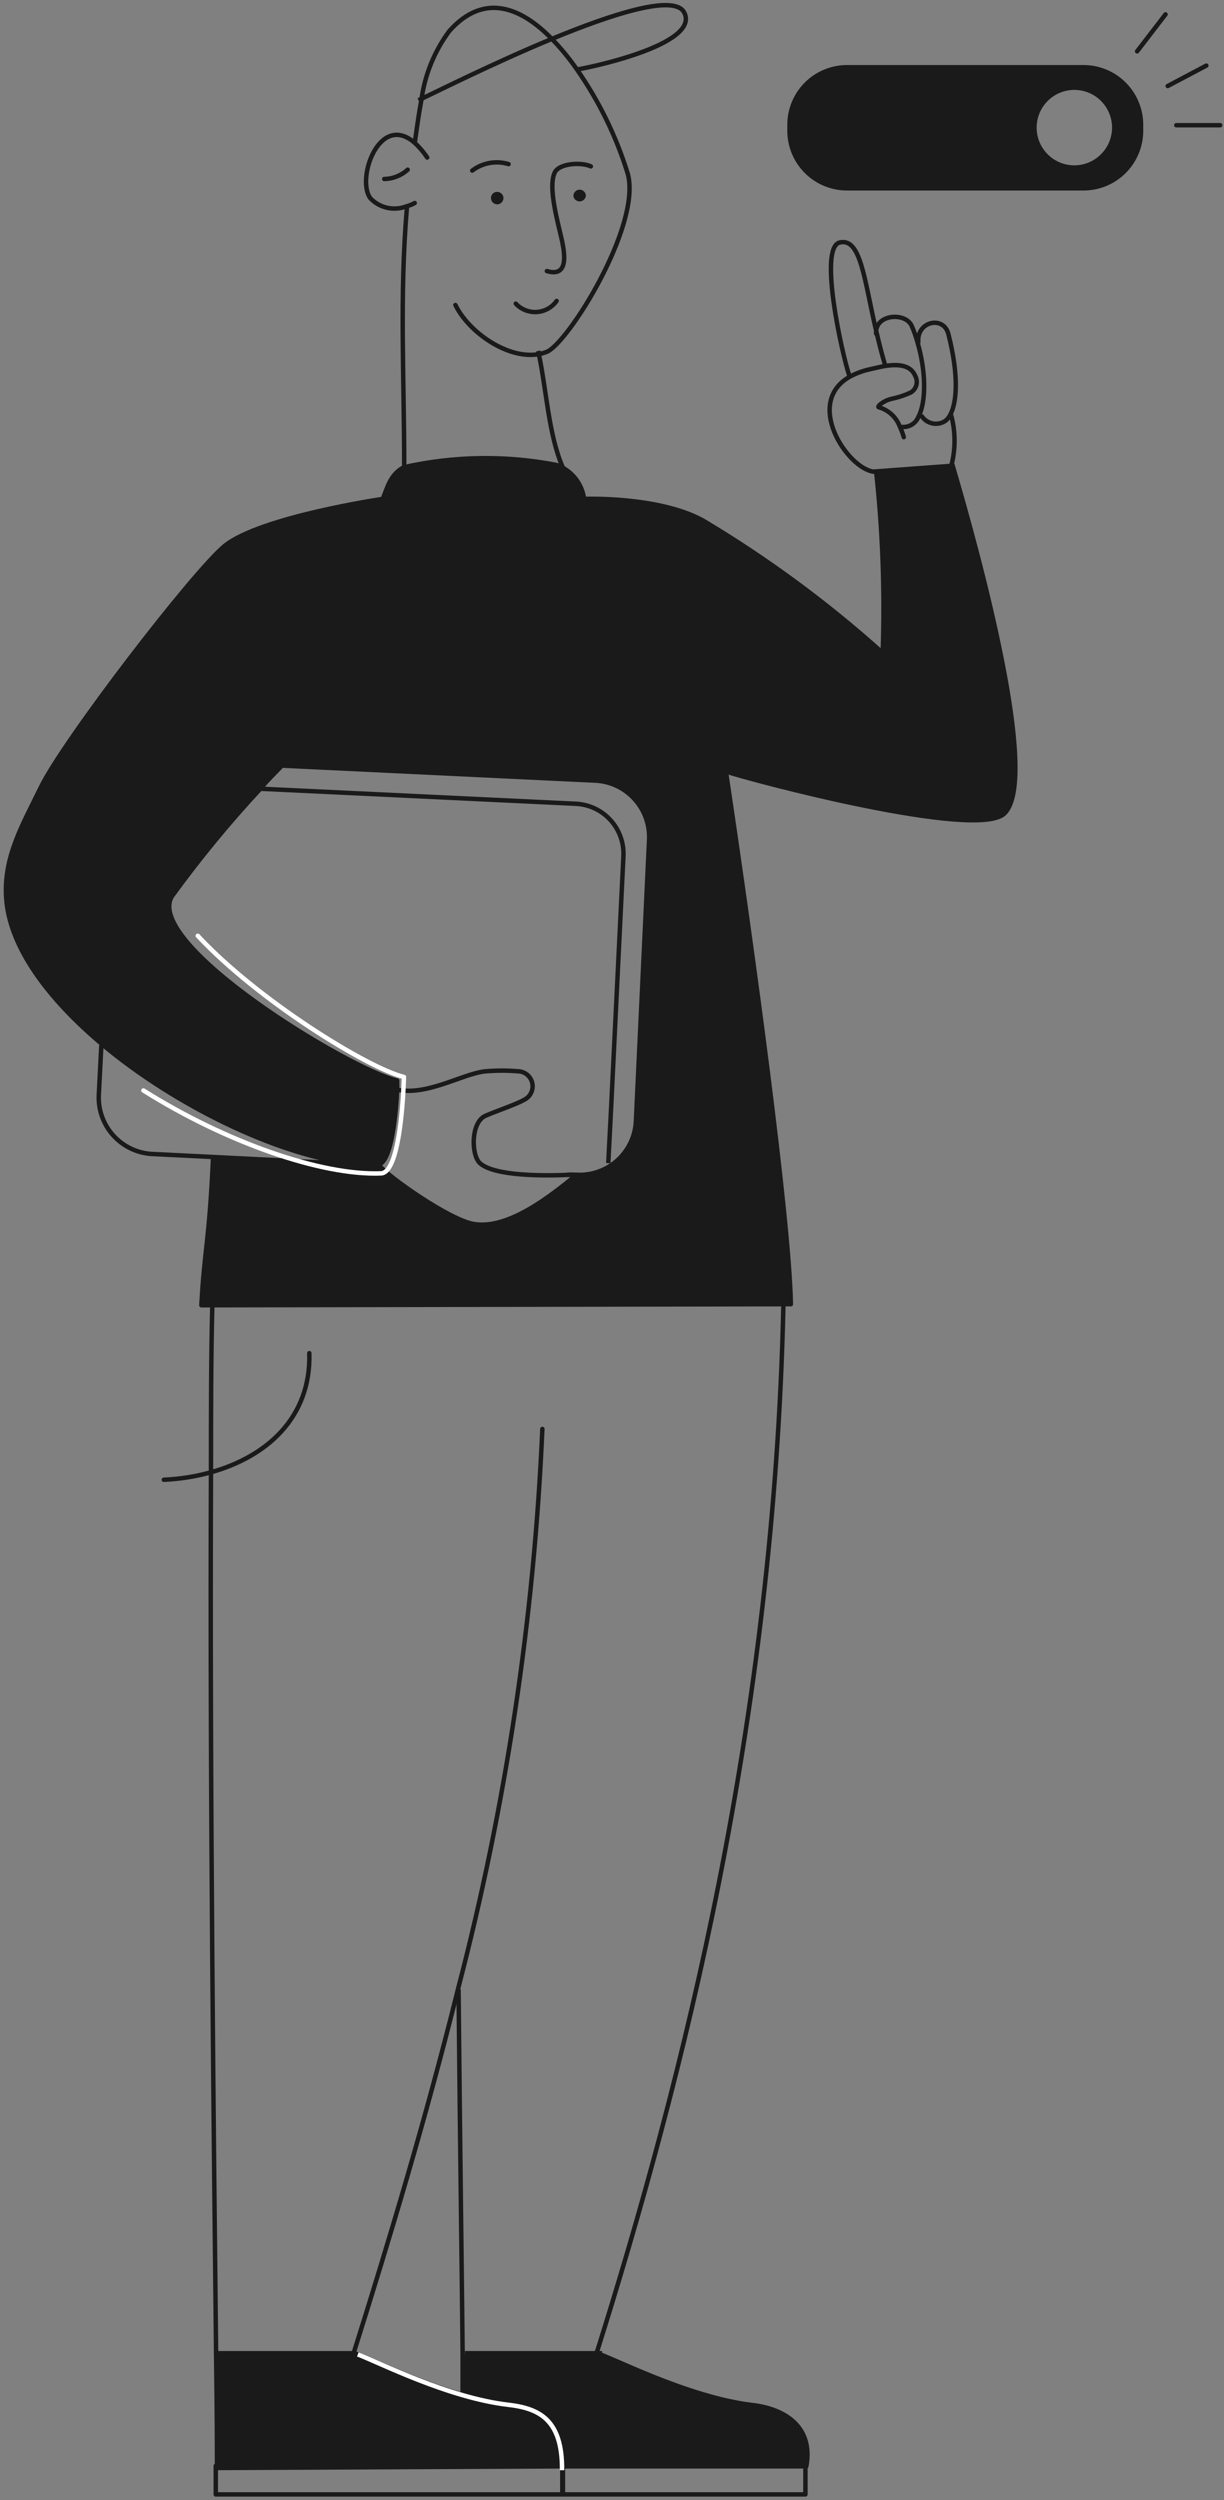 <svg width="237" height="484" viewBox="0 0 237 484" fill="none" xmlns="http://www.w3.org/2000/svg">
<rect x="0" y="0" width="237" height="484" fill="#808080" stroke="none"/>
<path d="M140.573 149.432C145.777 184.146 152.812 235.664 153.132 252.469H151.679L41.025 252.672H38.99C39.6 241.566 40.502 240.548 41.258 224.064L67.22 225.372C53.352 223.57 33.873 214.295 19.656 202.375C9.277 193.653 1.66 183.594 1.049 173.999C0.526 166.033 4.276 159.782 7.736 152.659C12.068 143.676 37.217 110.939 43.351 105.88C50.445 100.066 74.111 96.577 74.111 96.577C75.07 94.193 75.564 92.041 77.89 90.617C78.038 90.533 78.194 90.465 78.355 90.413C88.012 88.264 98.007 88.125 107.72 90.006C108.15 90.12 108.561 90.296 108.941 90.53C110.06 91.14 111.02 92.005 111.742 93.056C112.465 94.107 112.929 95.313 113.098 96.577C113.098 96.577 127.431 96.025 136.066 100.734C148.405 108.084 160.001 116.614 170.693 126.203C171.091 114.558 170.663 102.899 169.413 91.315L183.95 90.239H184.357C189.619 108.148 201.22 150.741 194.387 157.515C189.241 162.777 144.963 150.944 140.573 149.432ZM54.573 148.24C53.178 149.694 51.666 151.148 50.445 152.659C44.312 159.255 38.583 166.217 33.292 173.505C27.797 182.721 67.366 206.881 76.902 209.178C76.902 209.178 76.902 209.847 76.902 210.923C76.698 214.964 75.942 224.703 73.326 225.459C75.07 227.756 87.106 236.158 91.7 236.914C98.416 238.077 106.673 231.448 111.674 227.378C114.556 227.529 117.381 226.53 119.529 224.6C121.676 222.671 122.971 219.969 123.128 217.086L125.832 162.661C125.967 159.775 124.954 156.954 123.014 154.813C121.075 152.672 118.367 151.385 115.482 151.235L54.573 148.24Z" fill="#1A1A1A"/>
<path d="M145.629 465.635C151.735 466.333 157.491 469.734 156.067 477.497V477.439H109.055C110.363 469.792 104.636 466.42 98.559 465.809C95.496 465.416 92.471 464.764 89.518 463.861V463.483C89.518 462.96 89.518 460.227 89.518 455.721H115.451C117.806 456.099 132.953 464.123 145.629 465.635Z" fill="#1A1A1A"/>
<path d="M98.559 465.634C104.636 466.332 110.363 469.704 109.055 477.263V477.438H42.186C42.186 475.403 42.186 467.553 42.012 455.633H68.672C70.445 456.011 79.807 460.837 89.779 463.715C92.648 464.594 95.585 465.236 98.559 465.634Z" fill="#1A1A1A"/>
<path d="M209.797 13.019H164.006C161.053 13.019 158.221 14.192 156.132 16.28C154.044 18.368 152.871 21.201 152.871 24.154V25.317C152.871 28.27 154.044 31.102 156.132 33.19C158.221 35.279 161.053 36.452 164.006 36.452H209.797C211.259 36.452 212.707 36.164 214.058 35.604C215.409 35.044 216.637 34.224 217.671 33.19C218.705 32.156 219.525 30.929 220.084 29.578C220.644 28.227 220.932 26.779 220.932 25.317V24.154C220.932 22.691 220.644 21.243 220.084 19.892C219.525 18.541 218.705 17.314 217.671 16.28C216.637 15.246 215.409 14.426 214.058 13.866C212.707 13.307 211.259 13.019 209.797 13.019ZM208.023 32.44C206.494 32.44 204.999 31.986 203.727 31.136C202.455 30.287 201.464 29.079 200.879 27.666C200.293 26.252 200.14 24.698 200.438 23.197C200.737 21.697 201.473 20.319 202.555 19.238C203.636 18.156 205.014 17.419 206.515 17.121C208.015 16.823 209.57 16.976 210.983 17.561C212.396 18.147 213.604 19.138 214.454 20.41C215.303 21.681 215.757 23.177 215.757 24.706C215.749 26.755 214.932 28.717 213.483 30.166C212.035 31.615 210.072 32.432 208.023 32.44Z" fill="#1A1A1A" stroke="#1A1A1A" stroke-width="0.86" stroke-linecap="round" stroke-linejoin="round"/>
<path d="M113.447 37.849C113.428 38.144 113.303 38.421 113.095 38.63C112.887 38.84 112.611 38.967 112.316 38.988C112.022 39.01 111.73 38.924 111.494 38.746C111.259 38.569 111.095 38.312 111.034 38.023C111.01 37.704 111.112 37.388 111.318 37.143C111.525 36.899 111.82 36.745 112.139 36.715C112.299 36.703 112.46 36.723 112.613 36.774C112.766 36.825 112.907 36.905 113.028 37.01C113.15 37.116 113.25 37.244 113.321 37.388C113.393 37.532 113.436 37.689 113.447 37.849Z" fill="#1A1A1A"/>
<path d="M97.484 38.254C97.501 38.576 97.392 38.892 97.181 39.136C96.969 39.38 96.672 39.532 96.351 39.562C96.031 39.578 95.719 39.468 95.48 39.256C95.24 39.044 95.094 38.747 95.071 38.428C95.055 38.271 95.072 38.112 95.119 37.961C95.167 37.81 95.245 37.67 95.348 37.551C95.452 37.431 95.578 37.334 95.721 37.264C95.863 37.195 96.018 37.156 96.176 37.149C96.496 37.125 96.812 37.227 97.056 37.434C97.301 37.64 97.455 37.935 97.484 38.254Z" fill="#1A1A1A"/>
<path d="M68.063 135.303C63.307 139.337 58.802 143.657 54.572 148.24C53.177 149.694 51.665 151.148 50.444 152.659C44.311 159.255 38.583 166.217 33.291 173.505C27.796 182.721 67.365 206.881 76.901 209.178C76.901 209.178 76.901 209.847 76.901 210.923C76.697 214.964 75.942 224.703 73.325 225.459H73.005C71.12 225.501 69.235 225.404 67.365 225.169C53.497 223.366 34.018 214.092 19.801 202.172C9.421 193.449 1.804 183.39 1.194 173.796C0.67 165.83 4.421 159.579 7.881 152.456C12.213 143.472 37.361 110.736 43.495 105.677C50.444 100.066 74.11 96.577 74.11 96.577C75.069 94.193 75.564 92.041 77.889 90.617C78.037 90.533 78.193 90.465 78.355 90.413C88.011 88.264 98.007 88.125 107.719 90.006C108.149 90.12 108.56 90.296 108.94 90.53C110.059 91.14 111.019 92.005 111.742 93.056C112.464 94.107 112.928 95.313 113.097 96.577C113.097 96.577 127.43 96.025 136.065 100.734C148.404 108.084 160 116.614 170.692 126.203C172.436 127.714 174.151 129.11 175.838 130.796" stroke="#1A1A1A" stroke-width="0.86" stroke-linecap="round" stroke-linejoin="round"/>
<path d="M111.674 227.405C106.674 231.475 98.417 238.104 91.701 236.941C87.107 236.185 75.071 227.783 73.326 225.486C73.236 225.368 73.158 225.242 73.094 225.108" stroke="#1A1A1A" stroke-width="0.86" stroke-miterlimit="10"/>
<path d="M41.259 224.062C40.503 240.547 39.602 241.507 38.991 252.671H41.026L151.68 252.467H153.133C152.814 235.663 145.778 184.145 140.574 149.431C139.236 140.564 138.044 132.801 137.085 126.986" stroke="#1A1A1A" stroke-width="0.86" stroke-linecap="round" stroke-linejoin="round"/>
<path d="M140.311 149.344H140.572C144.962 150.856 189.241 162.689 194.503 157.456C201.336 150.681 189.735 108.031 184.473 90.18H184.182L169.646 91.255C170.895 102.84 171.323 114.499 170.925 126.144" stroke="#1A1A1A" stroke-width="0.86" stroke-miterlimit="10"/>
<path d="M110.947 227.406H110.627C105.307 227.667 95.8 227.696 92.95 225.196C91.206 223.655 91.119 217.23 94.026 215.98C96.032 215.107 100.073 213.741 101.498 212.898C102.059 212.623 102.517 212.175 102.804 211.62C103.091 211.065 103.191 210.432 103.09 209.815C102.989 209.199 102.692 208.631 102.243 208.197C101.794 207.762 101.216 207.484 100.597 207.403C98.343 207.2 96.076 207.2 93.823 207.403C89.462 207.926 82.6 212.2 76.844 210.921" stroke="#1A1A1A" stroke-width="0.86" stroke-miterlimit="10"/>
<path d="M80.333 27.469C80.682 25.027 81.06 22.149 81.612 19.241C82.268 14.437 84.128 9.876 87.02 5.984C93.678 -1.459 100.83 1.332 106.906 7.583C108.65 9.389 110.244 11.334 111.674 13.398C116.021 19.622 119.367 26.489 121.588 33.749C124.147 43.837 109.959 66.486 105.859 68.114C105.371 68.307 104.864 68.453 104.348 68.55C98.359 69.655 90.741 64.305 88.183 59.043" stroke="#1A1A1A" stroke-width="0.86" stroke-miterlimit="10" stroke-linecap="round"/>
<path d="M78.267 90.24C78.267 72.999 77.337 57.386 78.79 40.204" stroke="#1A1A1A" stroke-width="0.86" stroke-miterlimit="10"/>
<path d="M104.202 67.94C104.265 68.17 104.313 68.403 104.348 68.638C105.83 75.616 106.237 84.251 108.97 90.472" stroke="#1A1A1A" stroke-width="0.86" stroke-miterlimit="10"/>
<path d="M82.717 30.491C82.007 29.422 81.168 28.445 80.217 27.584C73.413 21.769 68.907 34.707 71.727 38.399C72.609 39.315 73.742 39.949 74.983 40.224C76.225 40.498 77.519 40.399 78.705 39.94C79.264 39.798 79.801 39.583 80.304 39.301" stroke="#1A1A1A" stroke-width="0.86" stroke-miterlimit="10" stroke-linecap="round"/>
<path d="M111.497 13.483C113.125 13.309 135.715 8.744 132.488 2.435C130.628 -1.199 118.678 2.639 106.729 7.581C95.391 12.291 84.052 17.99 81.435 19.211L81.028 19.414" stroke="#1A1A1A" stroke-width="0.86" stroke-miterlimit="10"/>
<path d="M98.473 31.771C97.285 31.407 96.028 31.331 94.805 31.549C93.582 31.766 92.428 32.271 91.438 33.021" stroke="#1A1A1A" stroke-width="0.86" stroke-miterlimit="10" stroke-linecap="round"/>
<path d="M78.937 32.848C77.696 33.982 76.082 34.623 74.401 34.65" stroke="#1A1A1A" stroke-width="0.86" stroke-miterlimit="10" stroke-linecap="round"/>
<path d="M114.406 32.208C112.516 31.335 108.155 31.597 107.37 33.487C106.12 36.394 107.981 42.849 108.795 46.483C109.318 48.954 110.191 53.78 105.888 52.472" stroke="#1A1A1A" stroke-width="0.86" stroke-miterlimit="10" stroke-linecap="round"/>
<path d="M99.87 58.782C100.388 59.337 101.022 59.769 101.728 60.048C102.433 60.327 103.191 60.446 103.948 60.396C104.705 60.346 105.441 60.128 106.104 59.758C106.766 59.389 107.338 58.877 107.778 58.259" stroke="#1A1A1A" stroke-width="0.86" stroke-miterlimit="10" stroke-linecap="round"/>
<path d="M88.791 385.102C89.082 416.123 89.46 442.87 89.576 455.546C89.576 460.053 89.576 462.786 89.576 463.309" stroke="#1A1A1A" stroke-width="0.86" stroke-miterlimit="10"/>
<path d="M59.895 261.945C60.244 274.505 51.551 282.035 40.764 285.03C37.814 285.843 34.781 286.321 31.723 286.454" stroke="#1A1A1A" stroke-width="0.86" stroke-miterlimit="10" stroke-linecap="round"/>
<path d="M108.883 477.437L42.014 477.757C42.014 477.757 42.014 477.524 42.014 477.292C42.014 475.257 42.014 467.407 41.839 455.487C41.462 419.319 40.589 345.764 40.851 284.971C40.851 273.632 40.851 262.73 41.113 252.612" stroke="#1A1A1A" stroke-width="0.86" stroke-linecap="round" stroke-linejoin="round"/>
<path d="M105.017 276.627C103.421 313.251 97.944 349.602 88.677 385.071C82.543 409.812 75.42 433.42 68.559 455.254V455.545C70.332 455.923 79.694 460.749 89.666 463.627C92.62 464.53 95.644 465.182 98.708 465.575C104.784 466.273 110.512 469.645 109.203 477.205C109.192 477.252 109.192 477.302 109.203 477.35" stroke="#1A1A1A" stroke-width="0.86" stroke-linecap="round" stroke-linejoin="round"/>
<path d="M151.679 253.02C149.876 333.233 132.316 402.166 115.511 455.545C117.866 456.039 132.955 464.064 145.689 465.575C151.795 466.273 157.551 469.675 156.127 477.437H108.592" stroke="#1A1A1A" stroke-width="0.86" stroke-linecap="round" stroke-linejoin="round"/>
<path d="M116.588 455.545H115.512H90.015" stroke="#1A1A1A" stroke-width="0.86" stroke-miterlimit="10"/>
<path d="M68.44 455.545H68.411H41.867" stroke="#1A1A1A" stroke-width="0.86" stroke-miterlimit="10"/>
<path d="M41.924 477.351H41.778V482.875H108.88V477.525V477.351H41.924Z" stroke="#1A1A1A" stroke-width="0.86" stroke-linecap="round" stroke-linejoin="round"/>
<path d="M108.998 477.525V482.875H155.952V477.525V477.351H109.056H108.998V477.525Z" stroke="#1A1A1A" stroke-width="0.86" stroke-linecap="round" stroke-linejoin="round"/>
<path d="M67.248 225.284L41.285 223.975L29.481 223.394C26.596 223.243 23.888 221.957 21.949 219.816C20.01 217.675 18.997 214.854 19.131 211.968L19.625 202.345" stroke="#1A1A1A" stroke-width="0.86" stroke-miterlimit="10"/>
<path d="M54.136 148.209H54.572L115.335 151.116C118.22 151.267 120.928 152.553 122.867 154.694C124.807 156.835 125.82 159.657 125.685 162.542L123.127 217.084C123.053 218.529 122.692 219.946 122.065 221.25C121.438 222.555 120.558 223.721 119.476 224.682C118.393 225.643 117.13 226.378 115.76 226.846C114.391 227.313 112.942 227.503 111.498 227.405H110.567H109.84" stroke="#1A1A1A" stroke-width="0.86" stroke-miterlimit="10"/>
<path d="M50.444 152.688L111.499 155.595C114.062 155.715 116.473 156.849 118.201 158.746C119.929 160.643 120.833 163.149 120.715 165.712L118.36 213.858L117.778 225.168" stroke="#1A1A1A" stroke-width="0.86" stroke-miterlimit="10"/>
<path d="M169.181 91.313C164.093 90.703 155.574 77.91 164.616 72.881C165.782 72.266 167.023 71.806 168.309 71.514C169.152 71.34 170.227 71.049 171.216 70.875C173.629 70.468 176.304 70.526 177.205 72.764C177.512 73.309 177.592 73.953 177.429 74.556C177.266 75.16 176.872 75.675 176.333 75.992C175.142 76.537 173.894 76.947 172.611 77.213C171.041 77.561 169.704 78.754 170.169 78.841C171.098 79.104 171.951 79.584 172.659 80.241C173.367 80.898 173.908 81.713 174.24 82.62C174.553 83.264 174.806 83.936 174.995 84.626" stroke="#1A1A1A" stroke-width="0.86" stroke-miterlimit="10" stroke-linecap="round"/>
<path d="M164.383 72.503C163.162 68.927 158.394 47.965 162.581 46.947C166.767 45.93 167.349 54.419 169.733 64.391C170.198 66.339 170.692 68.374 171.303 70.409" stroke="#1A1A1A" stroke-width="0.86" stroke-miterlimit="10" stroke-linecap="round"/>
<path d="M169.647 64.595C169.327 60.758 175.462 60.35 176.566 63.171C177.012 64.198 177.382 65.257 177.671 66.34C179.241 71.66 179.416 77.62 177.846 80.644C177.612 81.262 177.187 81.79 176.633 82.151C176.079 82.511 175.424 82.686 174.764 82.65" stroke="#1A1A1A" stroke-width="0.86" stroke-miterlimit="10" stroke-linecap="round"/>
<path d="M177.816 66.251C177.438 62.21 182.701 61.018 183.631 64.652C185.666 72.618 185.317 77.909 183.951 80.381C183.73 80.791 183.435 81.156 183.079 81.456C182.361 81.949 181.478 82.137 180.622 81.979C179.766 81.821 179.008 81.33 178.514 80.613" stroke="#1A1A1A" stroke-width="0.86" stroke-miterlimit="10" stroke-linecap="round"/>
<path d="M184.182 90.209C185.039 87.009 185.039 83.64 184.182 80.44" stroke="#1A1A1A" stroke-width="0.86" stroke-miterlimit="10" stroke-linecap="round"/>
<path d="M38.293 181.15C49.922 193.652 71.262 206.793 78.211 208.479C78.211 208.479 77.833 226.97 73.792 227.145C62.162 227.61 43.614 221.068 27.769 211.096" stroke="white" stroke-width="0.86" stroke-linecap="round" stroke-linejoin="round"/>
<path d="M69.286 455.777C73.356 457.318 86.73 464.15 98.36 465.517C104.465 466.215 108.913 468.424 108.826 478.193" stroke="white" stroke-width="0.86" stroke-linejoin="round"/>
<path d="M220.176 9.938L225.671 2.786" stroke="#1A1A1A" stroke-width="0.86" stroke-linecap="round" stroke-linejoin="round"/>
<path d="M226.105 16.654L233.577 12.7" stroke="#1A1A1A" stroke-width="0.86" stroke-linecap="round" stroke-linejoin="round"/>
<path d="M227.764 24.242H236.253" stroke="#1A1A1A" stroke-width="0.86" stroke-linecap="round" stroke-linejoin="round"/>
</svg>
